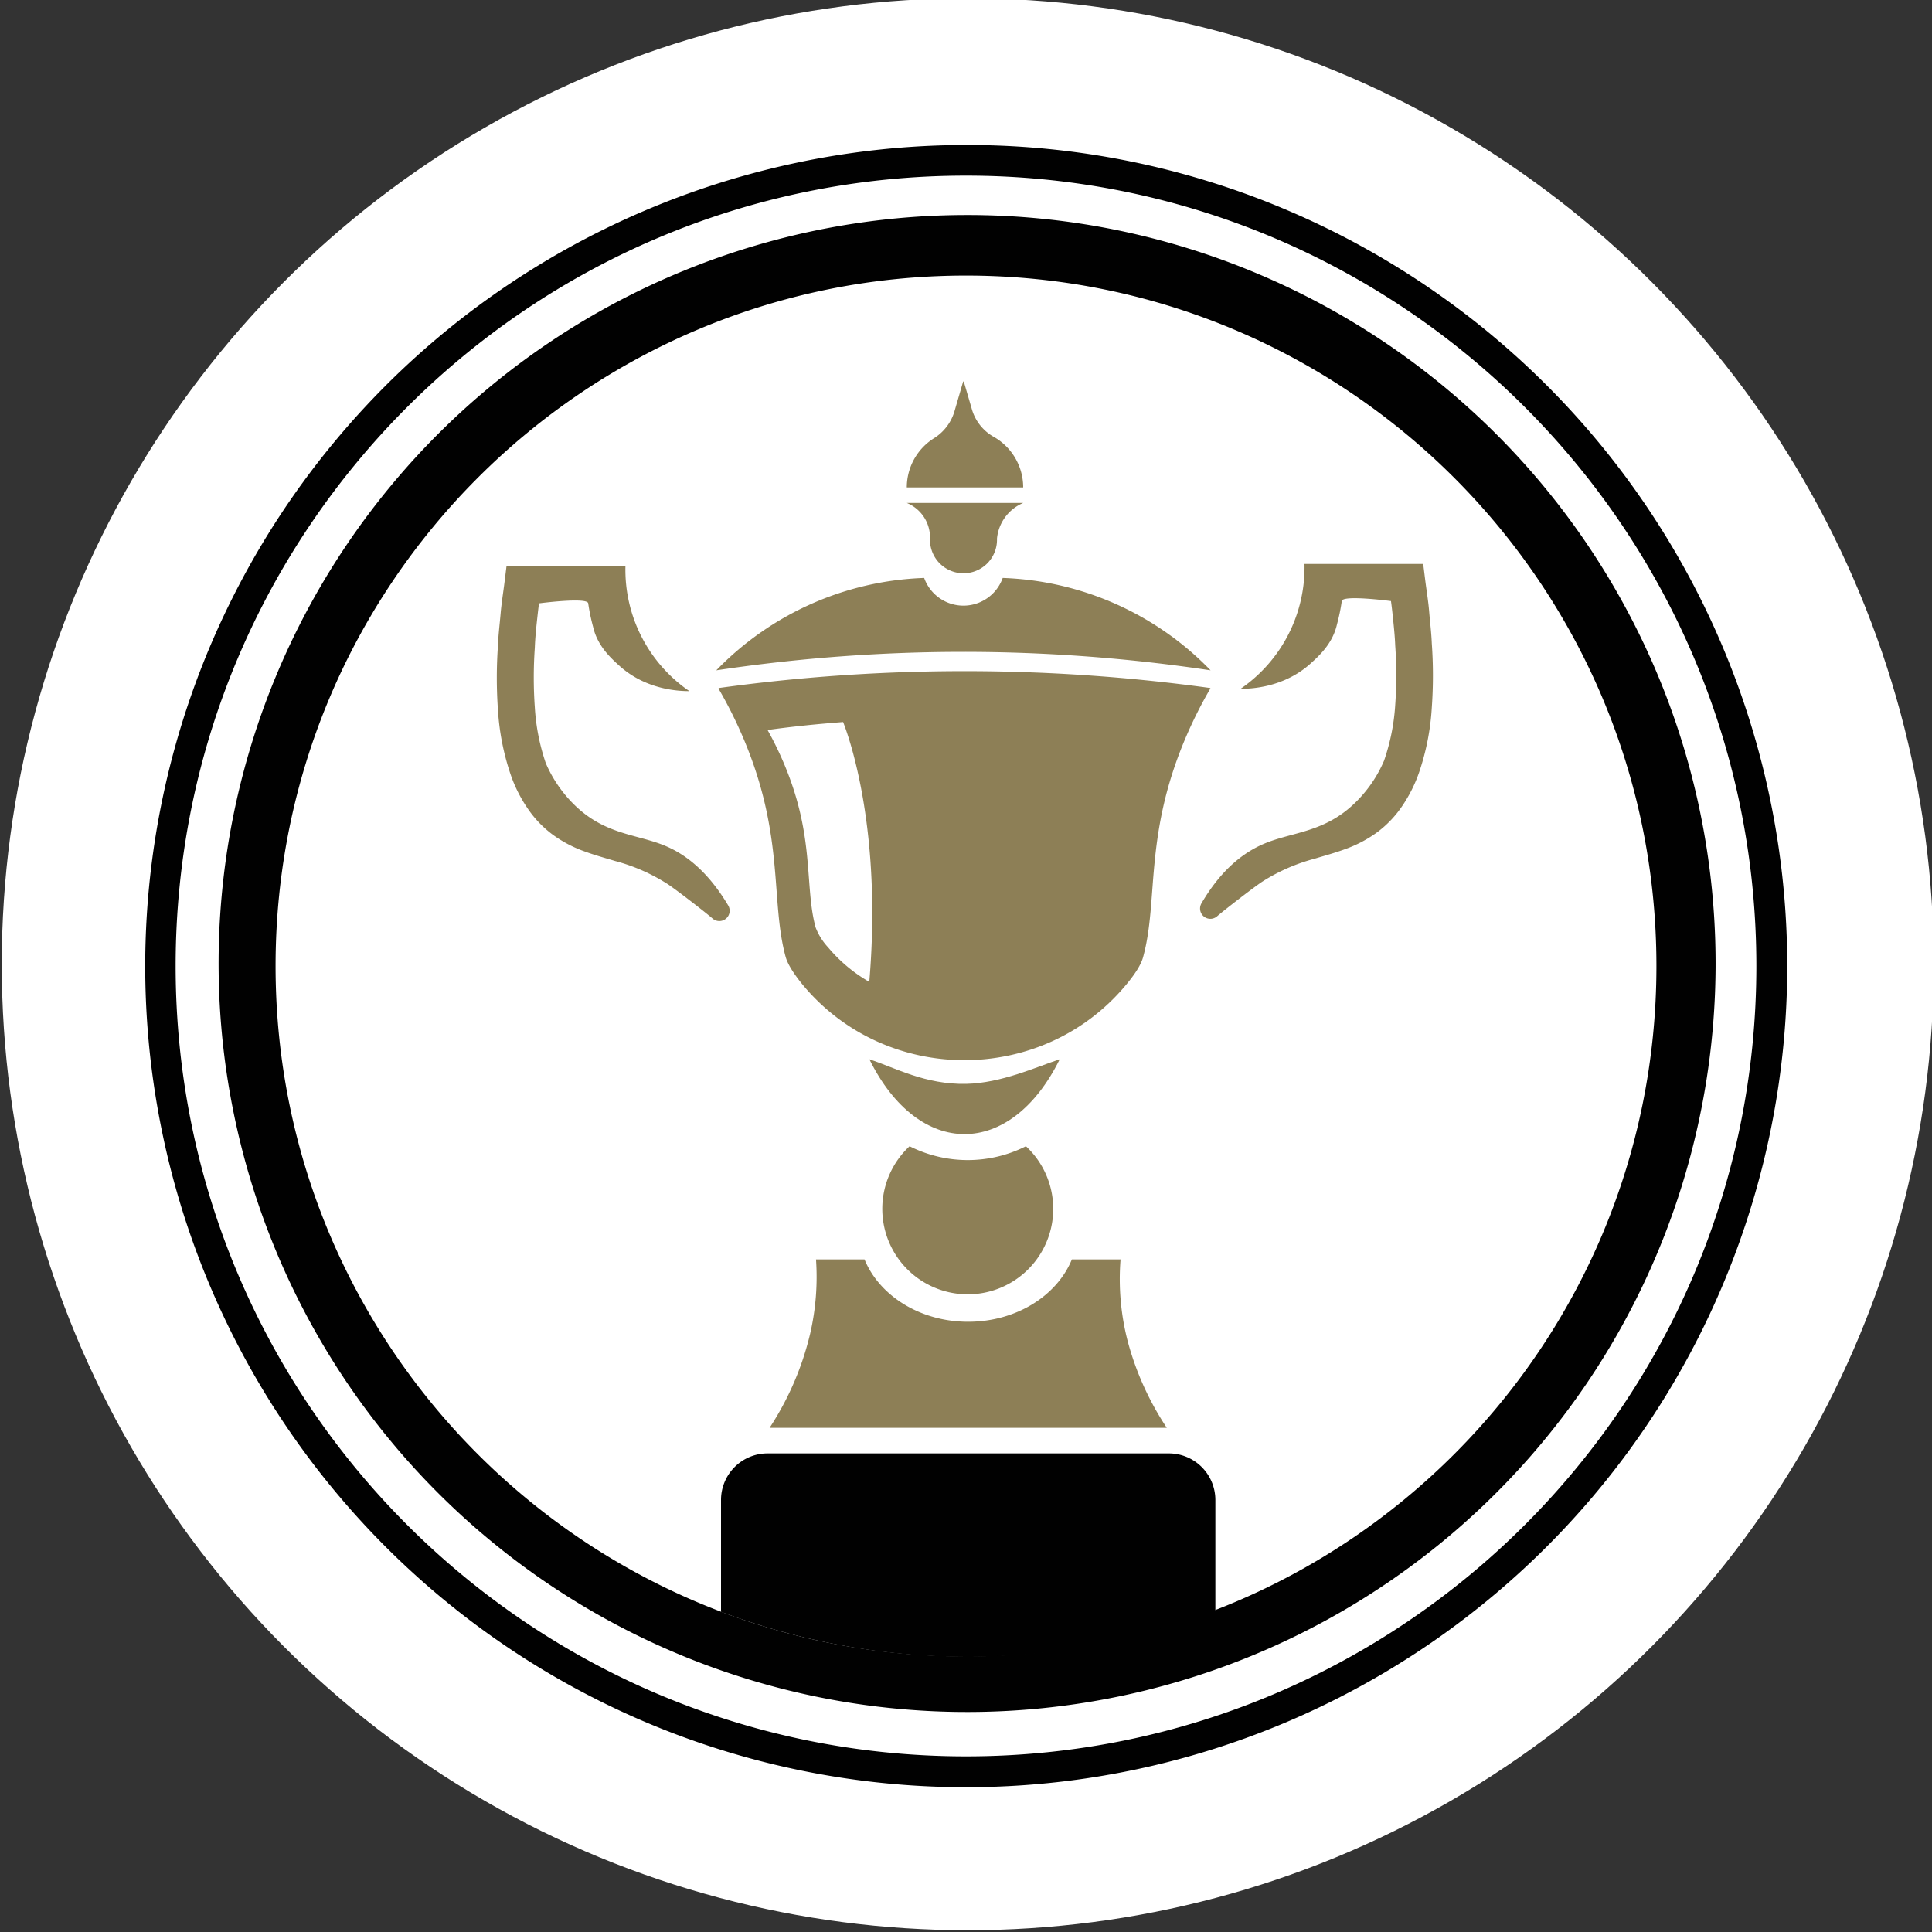 <svg id="Layer_1" data-name="Layer 1" xmlns="http://www.w3.org/2000/svg" viewBox="0 0 550 550"><rect x="0" y="0" width="550" height="550" fill="#333333" stroke="none"/><defs><style>.cls-1{fill:#fff;}.cls-2{fill:#8d7f56;}.cls-3{fill:#010101;}</style></defs><title>logo</title><circle class="cls-1" cx="275.5" cy="274.5" r="275"/><path class="cls-2" d="M301.68,301.55c-14.05,28.41-40.14,28.41-54.19,0,7.36,2.41,15.91,7.24,27.57,7C285.09,308.33,295,303.74,301.68,301.55Z"/><path class="cls-3" d="M274.29,160.58l.33.17.33-.17Z"/><polygon class="cls-1" points="274.62 161.16 272.74 160.22 276.5 160.22 274.62 161.16"/><path class="cls-2" d="M273.63,185.57a474.4,474.4,0,0,1,71,5.26,86.41,86.41,0,0,0-59.18-26.3,11.87,11.87,0,0,1-22.36,0,86.41,86.41,0,0,0-59.18,26.3,474.4,474.4,0,0,1,71-5.26"/><path class="cls-2" d="M196.22,196.75c-2.53,0-12.16-.2-19.91-7.23-2.46-2.23-6.26-5.67-7.48-11.12a55.44,55.44,0,0,1-1.38-6.64c-.2-1.82-14,0-14,0s-.18,1.22-.49,4.08-.61,5.72-.71,8.56a121.35,121.35,0,0,0,0,16.95,60.06,60.06,0,0,0,3.12,15.89,37.06,37.06,0,0,0,8.17,11.91c8.74,8.56,17.85,8.29,25.87,11.66,5.58,2.34,12,7.05,17.92,17a2.94,2.94,0,0,1-4.48,3.68l-.1-.09c-2.13-1.84-10.66-8.44-12.89-9.85a52.68,52.68,0,0,0-14.76-6.44c-2.75-.83-5.68-1.62-8.75-2.75a35.63,35.63,0,0,1-9.13-4.84,30.66,30.66,0,0,1-7.21-7.67,40.16,40.16,0,0,1-4.52-9,70.3,70.3,0,0,1-3.73-18.69,129.9,129.9,0,0,1,0-18.4c.11-3.05.49-6,.75-9.05s.75-6,1.12-9l.56-4.51h33.86a41.9,41.9,0,0,0,18.14,35.51Z"/><path class="cls-2" d="M353.22,196.09c2.52,0,12.15-.2,19.91-7.23,2.46-2.23,6.25-5.67,7.48-11.12a54.89,54.89,0,0,0,1.37-6.63c.2-1.83,14,0,14,0s.19,1.21.49,4.07.61,5.72.72,8.57a119.69,119.69,0,0,1,0,16.94A59.65,59.65,0,0,1,394,216.58a36.88,36.88,0,0,1-8.18,11.91c-8.74,8.56-17.85,8.3-25.86,11.66-5.58,2.35-12.06,7-17.92,17a2.93,2.93,0,0,0,4.47,3.68l.1-.09c2.14-1.83,10.67-8.44,12.89-9.85a53,53,0,0,1,14.77-6.44c2.74-.83,5.68-1.62,8.75-2.75a35.68,35.68,0,0,0,9.12-4.83,30.74,30.74,0,0,0,7.22-7.68,40.58,40.58,0,0,0,4.52-9,69.73,69.73,0,0,0,3.72-18.69,129.91,129.91,0,0,0,0-18.4c-.12-3-.5-6-.75-9.05s-.76-6-1.13-9l-.56-4.51H371.36a41.9,41.9,0,0,1-18.14,35.51Z"/><path class="cls-2" d="M292.06,326.31a24.33,24.33,0,1,1-33.12,0,36.78,36.78,0,0,0,33.12,0Z"/><path class="cls-2" d="M321.13,382.19A70.51,70.51,0,0,1,319,358.52H305.14c-4.22,10.32-15.82,17.76-29.52,17.76s-25.29-7.44-29.51-17.76H232.3a71.84,71.84,0,0,1-1.63,21,84.26,84.26,0,0,1-11.58,26.95H332.16A83.38,83.38,0,0,1,321.13,382.19Z"/><path class="cls-2" d="M274.29,191.06h0Z"/><path class="cls-2" d="M344.58,195.87a511.69,511.69,0,0,0-140,0v.22a126,126,0,0,1,7.21,14.47c11.62,27.63,7.5,45.88,11.86,61.82.61,2.21,2.43,5,5,8.13,23.8,28.4,68,28.4,91.79,0,2.62-3.12,4.44-5.92,5-8.13,4.37-15.94.25-34.19,11.86-61.82a126,126,0,0,1,7.21-14.47Zm-97.11,83.65a43.45,43.45,0,0,1-11.72-9.82,17.51,17.51,0,0,1-3.56-5.68c-1.17-4.27-1.5-8.71-1.89-13.85-.68-9.06-1.45-19.33-7.05-32.64a95.73,95.73,0,0,0-4.74-9.71c7.12-1,14.34-1.72,21.51-2.27C241.86,210.25,251.12,236.45,247.47,279.52Z"/><path class="cls-2" d="M258.15,143.18a10.61,10.61,0,0,1,6.6,10.17,9.54,9.54,0,1,0,19.07,0,12.26,12.26,0,0,1,7.46-10.17Z"/><path class="cls-2" d="M282.77,124.29a13.24,13.24,0,0,1-6.14-7.93l-2.26-7.75h-.18l-2.41,8.27a13.57,13.57,0,0,1-5.77,7.8,16.54,16.54,0,0,0-7.86,14.08h33.13A16.55,16.55,0,0,0,282.77,124.29Z"/><path class="cls-3" d="M205.26,427v31.85a199.37,199.37,0,0,0,140.73,0V427a13.26,13.26,0,0,0-13.26-13.25H218.51A13.25,13.25,0,0,0,205.26,427Z"/><path class="cls-3" d="M275,50c124.26,0,225,100.74,225,225S399.26,500,275,500,50,399.26,50,275,150.74,50,275,50m0-8.72a233.78,233.78,0,0,0-91,449.07A233.78,233.78,0,0,0,366,59.65a232.27,232.27,0,0,0-91-18.37Z"/><path class="cls-3" d="M275,78.45c108.55,0,196.55,88,196.55,196.55S383.55,471.55,275,471.55,78.45,383.55,78.45,275,166.45,78.45,275,78.45m0-17.24A213.08,213.08,0,1,0,358.22,78,212.52,212.52,0,0,0,275,61.21Z"/></svg>